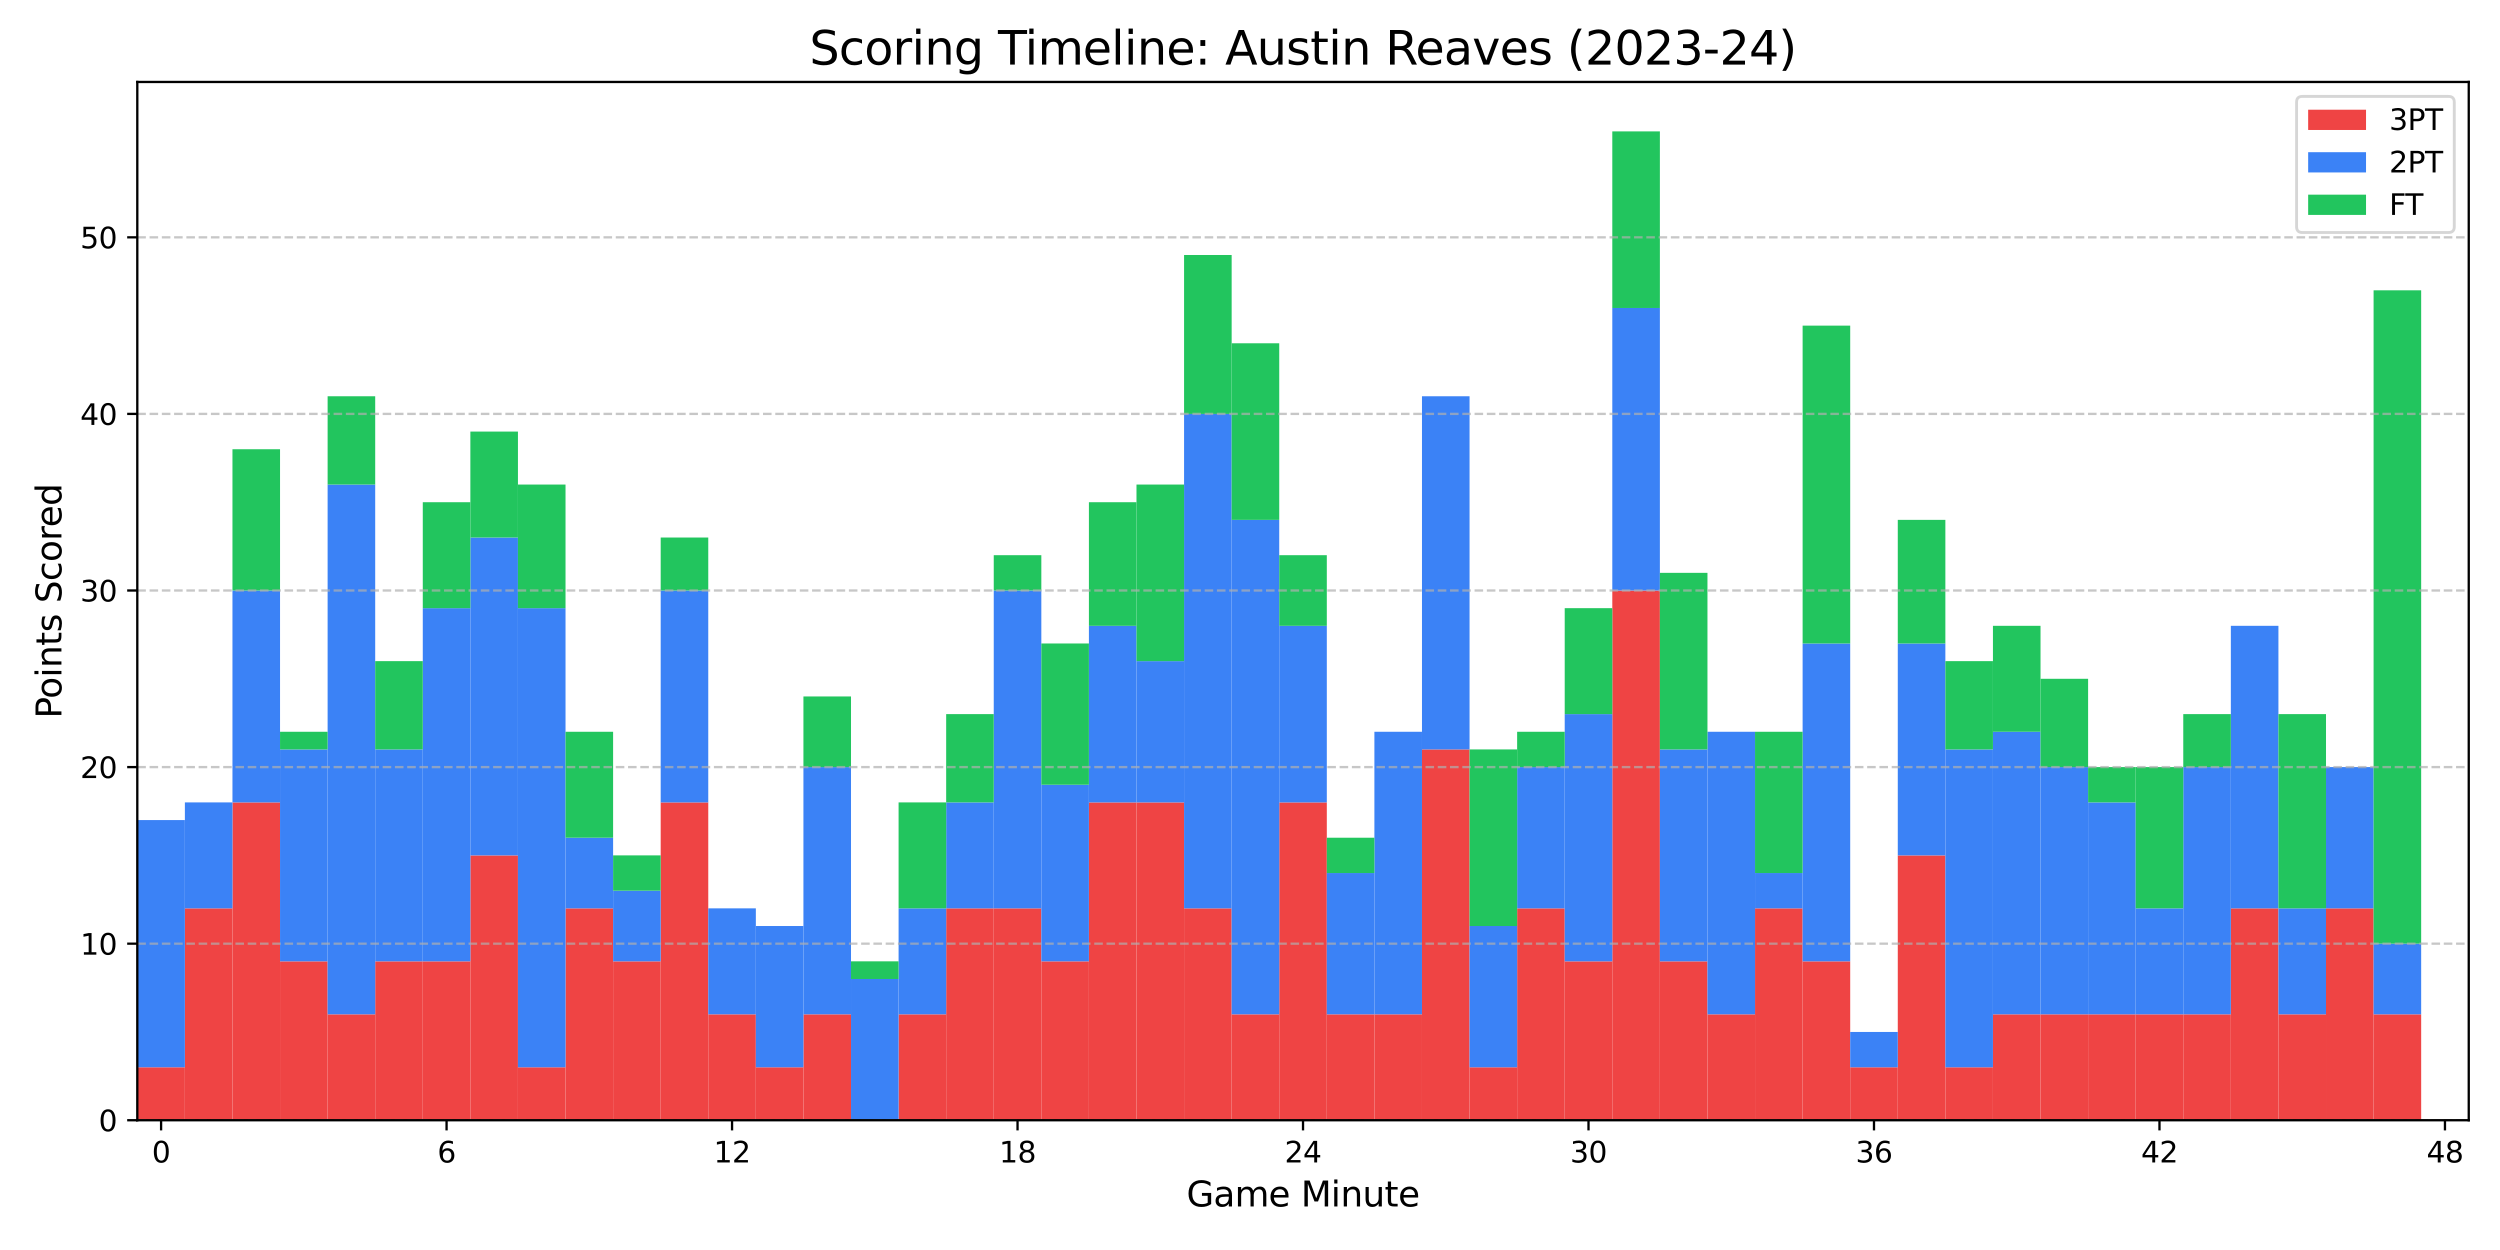 <?xml version="1.0" encoding="utf-8" standalone="no"?>
<!DOCTYPE svg PUBLIC "-//W3C//DTD SVG 1.1//EN"
  "http://www.w3.org/Graphics/SVG/1.1/DTD/svg11.dtd">
<svg xmlns:xlink="http://www.w3.org/1999/xlink" width="864pt" height="432pt" viewBox="0 0 864 432" xmlns="http://www.w3.org/2000/svg" version="1.1">
 <defs>
  <style type="text/css">*{stroke-linejoin: round; stroke-linecap: butt}</style>
 </defs>
 <g id="figure_1">
  <g id="patch_1">
   <path d="M 0 432 
L 864 432 
L 864 0 
L 0 0 
z
" style="fill: #ffffff"/>
  </g>
  <g id="axes_1">
   <g id="patch_2">
    <path d="M 47.45 387.16 
L 853.2 387.16 
L 853.2 28.32 
L 47.45 28.32 
z
" style="fill: #ffffff"/>
   </g>
   <g id="patch_3">
    <path d="M 47.45 387.16 
L 63.894 387.16 
L 63.894 368.852 
L 47.45 368.852 
z
" clip-path="url(#p773e9f0b07)" style="fill: #ef4444"/>
   </g>
   <g id="patch_4">
    <path d="M 63.894 387.16 
L 80.338 387.16 
L 80.338 313.927 
L 63.894 313.927 
z
" clip-path="url(#p773e9f0b07)" style="fill: #ef4444"/>
   </g>
   <g id="patch_5">
    <path d="M 80.338 387.16 
L 96.782 387.16 
L 96.782 277.311 
L 80.338 277.311 
z
" clip-path="url(#p773e9f0b07)" style="fill: #ef4444"/>
   </g>
   <g id="patch_6">
    <path d="M 96.782 387.16 
L 113.226 387.16 
L 113.226 332.236 
L 96.782 332.236 
z
" clip-path="url(#p773e9f0b07)" style="fill: #ef4444"/>
   </g>
   <g id="patch_7">
    <path d="M 113.226 387.16 
L 129.669 387.16 
L 129.669 350.544 
L 113.226 350.544 
z
" clip-path="url(#p773e9f0b07)" style="fill: #ef4444"/>
   </g>
   <g id="patch_8">
    <path d="M 129.669 387.16 
L 146.113 387.16 
L 146.113 332.236 
L 129.669 332.236 
z
" clip-path="url(#p773e9f0b07)" style="fill: #ef4444"/>
   </g>
   <g id="patch_9">
    <path d="M 146.113 387.16 
L 162.557 387.16 
L 162.557 332.236 
L 146.113 332.236 
z
" clip-path="url(#p773e9f0b07)" style="fill: #ef4444"/>
   </g>
   <g id="patch_10">
    <path d="M 162.557 387.16 
L 179.001 387.16 
L 179.001 295.619 
L 162.557 295.619 
z
" clip-path="url(#p773e9f0b07)" style="fill: #ef4444"/>
   </g>
   <g id="patch_11">
    <path d="M 179.001 387.16 
L 195.445 387.16 
L 195.445 368.852 
L 179.001 368.852 
z
" clip-path="url(#p773e9f0b07)" style="fill: #ef4444"/>
   </g>
   <g id="patch_12">
    <path d="M 195.445 387.16 
L 211.889 387.16 
L 211.889 313.927 
L 195.445 313.927 
z
" clip-path="url(#p773e9f0b07)" style="fill: #ef4444"/>
   </g>
   <g id="patch_13">
    <path d="M 211.889 387.16 
L 228.333 387.16 
L 228.333 332.236 
L 211.889 332.236 
z
" clip-path="url(#p773e9f0b07)" style="fill: #ef4444"/>
   </g>
   <g id="patch_14">
    <path d="M 228.333 387.16 
L 244.777 387.16 
L 244.777 277.311 
L 228.333 277.311 
z
" clip-path="url(#p773e9f0b07)" style="fill: #ef4444"/>
   </g>
   <g id="patch_15">
    <path d="M 244.777 387.16 
L 261.22 387.16 
L 261.22 350.544 
L 244.777 350.544 
z
" clip-path="url(#p773e9f0b07)" style="fill: #ef4444"/>
   </g>
   <g id="patch_16">
    <path d="M 261.22 387.16 
L 277.664 387.16 
L 277.664 368.852 
L 261.22 368.852 
z
" clip-path="url(#p773e9f0b07)" style="fill: #ef4444"/>
   </g>
   <g id="patch_17">
    <path d="M 277.664 387.16 
L 294.108 387.16 
L 294.108 350.544 
L 277.664 350.544 
z
" clip-path="url(#p773e9f0b07)" style="fill: #ef4444"/>
   </g>
   <g id="patch_18">
    <path d="M 294.108 387.16 
L 310.552 387.16 
L 310.552 387.16 
L 294.108 387.16 
z
" clip-path="url(#p773e9f0b07)" style="fill: #ef4444"/>
   </g>
   <g id="patch_19">
    <path d="M 310.552 387.16 
L 326.996 387.16 
L 326.996 350.544 
L 310.552 350.544 
z
" clip-path="url(#p773e9f0b07)" style="fill: #ef4444"/>
   </g>
   <g id="patch_20">
    <path d="M 326.996 387.16 
L 343.44 387.16 
L 343.44 313.927 
L 326.996 313.927 
z
" clip-path="url(#p773e9f0b07)" style="fill: #ef4444"/>
   </g>
   <g id="patch_21">
    <path d="M 343.44 387.16 
L 359.884 387.16 
L 359.884 313.927 
L 343.44 313.927 
z
" clip-path="url(#p773e9f0b07)" style="fill: #ef4444"/>
   </g>
   <g id="patch_22">
    <path d="M 359.884 387.16 
L 376.328 387.16 
L 376.328 332.236 
L 359.884 332.236 
z
" clip-path="url(#p773e9f0b07)" style="fill: #ef4444"/>
   </g>
   <g id="patch_23">
    <path d="M 376.328 387.16 
L 392.771 387.16 
L 392.771 277.311 
L 376.328 277.311 
z
" clip-path="url(#p773e9f0b07)" style="fill: #ef4444"/>
   </g>
   <g id="patch_24">
    <path d="M 392.771 387.16 
L 409.215 387.16 
L 409.215 277.311 
L 392.771 277.311 
z
" clip-path="url(#p773e9f0b07)" style="fill: #ef4444"/>
   </g>
   <g id="patch_25">
    <path d="M 409.215 387.16 
L 425.659 387.16 
L 425.659 313.927 
L 409.215 313.927 
z
" clip-path="url(#p773e9f0b07)" style="fill: #ef4444"/>
   </g>
   <g id="patch_26">
    <path d="M 425.659 387.16 
L 442.103 387.16 
L 442.103 350.544 
L 425.659 350.544 
z
" clip-path="url(#p773e9f0b07)" style="fill: #ef4444"/>
   </g>
   <g id="patch_27">
    <path d="M 442.103 387.16 
L 458.547 387.16 
L 458.547 277.311 
L 442.103 277.311 
z
" clip-path="url(#p773e9f0b07)" style="fill: #ef4444"/>
   </g>
   <g id="patch_28">
    <path d="M 458.547 387.16 
L 474.991 387.16 
L 474.991 350.544 
L 458.547 350.544 
z
" clip-path="url(#p773e9f0b07)" style="fill: #ef4444"/>
   </g>
   <g id="patch_29">
    <path d="M 474.991 387.16 
L 491.435 387.16 
L 491.435 350.544 
L 474.991 350.544 
z
" clip-path="url(#p773e9f0b07)" style="fill: #ef4444"/>
   </g>
   <g id="patch_30">
    <path d="M 491.435 387.16 
L 507.879 387.16 
L 507.879 259.003 
L 491.435 259.003 
z
" clip-path="url(#p773e9f0b07)" style="fill: #ef4444"/>
   </g>
   <g id="patch_31">
    <path d="M 507.879 387.16 
L 524.322 387.16 
L 524.322 368.852 
L 507.879 368.852 
z
" clip-path="url(#p773e9f0b07)" style="fill: #ef4444"/>
   </g>
   <g id="patch_32">
    <path d="M 524.322 387.16 
L 540.766 387.16 
L 540.766 313.927 
L 524.322 313.927 
z
" clip-path="url(#p773e9f0b07)" style="fill: #ef4444"/>
   </g>
   <g id="patch_33">
    <path d="M 540.766 387.16 
L 557.21 387.16 
L 557.21 332.236 
L 540.766 332.236 
z
" clip-path="url(#p773e9f0b07)" style="fill: #ef4444"/>
   </g>
   <g id="patch_34">
    <path d="M 557.21 387.16 
L 573.654 387.16 
L 573.654 204.078 
L 557.21 204.078 
z
" clip-path="url(#p773e9f0b07)" style="fill: #ef4444"/>
   </g>
   <g id="patch_35">
    <path d="M 573.654 387.16 
L 590.098 387.16 
L 590.098 332.236 
L 573.654 332.236 
z
" clip-path="url(#p773e9f0b07)" style="fill: #ef4444"/>
   </g>
   <g id="patch_36">
    <path d="M 590.098 387.16 
L 606.542 387.16 
L 606.542 350.544 
L 590.098 350.544 
z
" clip-path="url(#p773e9f0b07)" style="fill: #ef4444"/>
   </g>
   <g id="patch_37">
    <path d="M 606.542 387.16 
L 622.986 387.16 
L 622.986 313.927 
L 606.542 313.927 
z
" clip-path="url(#p773e9f0b07)" style="fill: #ef4444"/>
   </g>
   <g id="patch_38">
    <path d="M 622.986 387.16 
L 639.43 387.16 
L 639.43 332.236 
L 622.986 332.236 
z
" clip-path="url(#p773e9f0b07)" style="fill: #ef4444"/>
   </g>
   <g id="patch_39">
    <path d="M 639.43 387.16 
L 655.873 387.16 
L 655.873 368.852 
L 639.43 368.852 
z
" clip-path="url(#p773e9f0b07)" style="fill: #ef4444"/>
   </g>
   <g id="patch_40">
    <path d="M 655.873 387.16 
L 672.317 387.16 
L 672.317 295.619 
L 655.873 295.619 
z
" clip-path="url(#p773e9f0b07)" style="fill: #ef4444"/>
   </g>
   <g id="patch_41">
    <path d="M 672.317 387.16 
L 688.761 387.16 
L 688.761 368.852 
L 672.317 368.852 
z
" clip-path="url(#p773e9f0b07)" style="fill: #ef4444"/>
   </g>
   <g id="patch_42">
    <path d="M 688.761 387.16 
L 705.205 387.16 
L 705.205 350.544 
L 688.761 350.544 
z
" clip-path="url(#p773e9f0b07)" style="fill: #ef4444"/>
   </g>
   <g id="patch_43">
    <path d="M 705.205 387.16 
L 721.649 387.16 
L 721.649 350.544 
L 705.205 350.544 
z
" clip-path="url(#p773e9f0b07)" style="fill: #ef4444"/>
   </g>
   <g id="patch_44">
    <path d="M 721.649 387.16 
L 738.093 387.16 
L 738.093 350.544 
L 721.649 350.544 
z
" clip-path="url(#p773e9f0b07)" style="fill: #ef4444"/>
   </g>
   <g id="patch_45">
    <path d="M 738.093 387.16 
L 754.537 387.16 
L 754.537 350.544 
L 738.093 350.544 
z
" clip-path="url(#p773e9f0b07)" style="fill: #ef4444"/>
   </g>
   <g id="patch_46">
    <path d="M 754.537 387.16 
L 770.981 387.16 
L 770.981 350.544 
L 754.537 350.544 
z
" clip-path="url(#p773e9f0b07)" style="fill: #ef4444"/>
   </g>
   <g id="patch_47">
    <path d="M 770.981 387.16 
L 787.424 387.16 
L 787.424 313.927 
L 770.981 313.927 
z
" clip-path="url(#p773e9f0b07)" style="fill: #ef4444"/>
   </g>
   <g id="patch_48">
    <path d="M 787.424 387.16 
L 803.868 387.16 
L 803.868 350.544 
L 787.424 350.544 
z
" clip-path="url(#p773e9f0b07)" style="fill: #ef4444"/>
   </g>
   <g id="patch_49">
    <path d="M 803.868 387.16 
L 820.312 387.16 
L 820.312 313.927 
L 803.868 313.927 
z
" clip-path="url(#p773e9f0b07)" style="fill: #ef4444"/>
   </g>
   <g id="patch_50">
    <path d="M 820.312 387.16 
L 836.756 387.16 
L 836.756 350.544 
L 820.312 350.544 
z
" clip-path="url(#p773e9f0b07)" style="fill: #ef4444"/>
   </g>
   <g id="patch_51">
    <path d="M 47.45 368.852 
L 63.894 368.852 
L 63.894 283.414 
L 47.45 283.414 
z
" clip-path="url(#p773e9f0b07)" style="fill: #3b82f6"/>
   </g>
   <g id="patch_52">
    <path d="M 63.894 313.927 
L 80.338 313.927 
L 80.338 277.311 
L 63.894 277.311 
z
" clip-path="url(#p773e9f0b07)" style="fill: #3b82f6"/>
   </g>
   <g id="patch_53">
    <path d="M 80.338 277.311 
L 96.782 277.311 
L 96.782 204.078 
L 80.338 204.078 
z
" clip-path="url(#p773e9f0b07)" style="fill: #3b82f6"/>
   </g>
   <g id="patch_54">
    <path d="M 96.782 332.236 
L 113.226 332.236 
L 113.226 259.003 
L 96.782 259.003 
z
" clip-path="url(#p773e9f0b07)" style="fill: #3b82f6"/>
   </g>
   <g id="patch_55">
    <path d="M 113.226 350.544 
L 129.669 350.544 
L 129.669 167.462 
L 113.226 167.462 
z
" clip-path="url(#p773e9f0b07)" style="fill: #3b82f6"/>
   </g>
   <g id="patch_56">
    <path d="M 129.669 332.236 
L 146.113 332.236 
L 146.113 259.003 
L 129.669 259.003 
z
" clip-path="url(#p773e9f0b07)" style="fill: #3b82f6"/>
   </g>
   <g id="patch_57">
    <path d="M 146.113 332.236 
L 162.557 332.236 
L 162.557 210.181 
L 146.113 210.181 
z
" clip-path="url(#p773e9f0b07)" style="fill: #3b82f6"/>
   </g>
   <g id="patch_58">
    <path d="M 162.557 295.619 
L 179.001 295.619 
L 179.001 185.77 
L 162.557 185.77 
z
" clip-path="url(#p773e9f0b07)" style="fill: #3b82f6"/>
   </g>
   <g id="patch_59">
    <path d="M 179.001 368.852 
L 195.445 368.852 
L 195.445 210.181 
L 179.001 210.181 
z
" clip-path="url(#p773e9f0b07)" style="fill: #3b82f6"/>
   </g>
   <g id="patch_60">
    <path d="M 195.445 313.927 
L 211.889 313.927 
L 211.889 289.516 
L 195.445 289.516 
z
" clip-path="url(#p773e9f0b07)" style="fill: #3b82f6"/>
   </g>
   <g id="patch_61">
    <path d="M 211.889 332.236 
L 228.333 332.236 
L 228.333 307.825 
L 211.889 307.825 
z
" clip-path="url(#p773e9f0b07)" style="fill: #3b82f6"/>
   </g>
   <g id="patch_62">
    <path d="M 228.333 277.311 
L 244.777 277.311 
L 244.777 204.078 
L 228.333 204.078 
z
" clip-path="url(#p773e9f0b07)" style="fill: #3b82f6"/>
   </g>
   <g id="patch_63">
    <path d="M 244.777 350.544 
L 261.22 350.544 
L 261.22 313.927 
L 244.777 313.927 
z
" clip-path="url(#p773e9f0b07)" style="fill: #3b82f6"/>
   </g>
   <g id="patch_64">
    <path d="M 261.22 368.852 
L 277.664 368.852 
L 277.664 320.03 
L 261.22 320.03 
z
" clip-path="url(#p773e9f0b07)" style="fill: #3b82f6"/>
   </g>
   <g id="patch_65">
    <path d="M 277.664 350.544 
L 294.108 350.544 
L 294.108 265.106 
L 277.664 265.106 
z
" clip-path="url(#p773e9f0b07)" style="fill: #3b82f6"/>
   </g>
   <g id="patch_66">
    <path d="M 294.108 387.16 
L 310.552 387.16 
L 310.552 338.338 
L 294.108 338.338 
z
" clip-path="url(#p773e9f0b07)" style="fill: #3b82f6"/>
   </g>
   <g id="patch_67">
    <path d="M 310.552 350.544 
L 326.996 350.544 
L 326.996 313.927 
L 310.552 313.927 
z
" clip-path="url(#p773e9f0b07)" style="fill: #3b82f6"/>
   </g>
   <g id="patch_68">
    <path d="M 326.996 313.927 
L 343.44 313.927 
L 343.44 277.311 
L 326.996 277.311 
z
" clip-path="url(#p773e9f0b07)" style="fill: #3b82f6"/>
   </g>
   <g id="patch_69">
    <path d="M 343.44 313.927 
L 359.884 313.927 
L 359.884 204.078 
L 343.44 204.078 
z
" clip-path="url(#p773e9f0b07)" style="fill: #3b82f6"/>
   </g>
   <g id="patch_70">
    <path d="M 359.884 332.236 
L 376.328 332.236 
L 376.328 271.208 
L 359.884 271.208 
z
" clip-path="url(#p773e9f0b07)" style="fill: #3b82f6"/>
   </g>
   <g id="patch_71">
    <path d="M 376.328 277.311 
L 392.771 277.311 
L 392.771 216.284 
L 376.328 216.284 
z
" clip-path="url(#p773e9f0b07)" style="fill: #3b82f6"/>
   </g>
   <g id="patch_72">
    <path d="M 392.771 277.311 
L 409.215 277.311 
L 409.215 228.489 
L 392.771 228.489 
z
" clip-path="url(#p773e9f0b07)" style="fill: #3b82f6"/>
   </g>
   <g id="patch_73">
    <path d="M 409.215 313.927 
L 425.659 313.927 
L 425.659 143.051 
L 409.215 143.051 
z
" clip-path="url(#p773e9f0b07)" style="fill: #3b82f6"/>
   </g>
   <g id="patch_74">
    <path d="M 425.659 350.544 
L 442.103 350.544 
L 442.103 179.667 
L 425.659 179.667 
z
" clip-path="url(#p773e9f0b07)" style="fill: #3b82f6"/>
   </g>
   <g id="patch_75">
    <path d="M 442.103 277.311 
L 458.547 277.311 
L 458.547 216.284 
L 442.103 216.284 
z
" clip-path="url(#p773e9f0b07)" style="fill: #3b82f6"/>
   </g>
   <g id="patch_76">
    <path d="M 458.547 350.544 
L 474.991 350.544 
L 474.991 301.722 
L 458.547 301.722 
z
" clip-path="url(#p773e9f0b07)" style="fill: #3b82f6"/>
   </g>
   <g id="patch_77">
    <path d="M 474.991 350.544 
L 491.435 350.544 
L 491.435 252.9 
L 474.991 252.9 
z
" clip-path="url(#p773e9f0b07)" style="fill: #3b82f6"/>
   </g>
   <g id="patch_78">
    <path d="M 491.435 259.003 
L 507.879 259.003 
L 507.879 136.948 
L 491.435 136.948 
z
" clip-path="url(#p773e9f0b07)" style="fill: #3b82f6"/>
   </g>
   <g id="patch_79">
    <path d="M 507.879 368.852 
L 524.322 368.852 
L 524.322 320.03 
L 507.879 320.03 
z
" clip-path="url(#p773e9f0b07)" style="fill: #3b82f6"/>
   </g>
   <g id="patch_80">
    <path d="M 524.322 313.927 
L 540.766 313.927 
L 540.766 265.106 
L 524.322 265.106 
z
" clip-path="url(#p773e9f0b07)" style="fill: #3b82f6"/>
   </g>
   <g id="patch_81">
    <path d="M 540.766 332.236 
L 557.21 332.236 
L 557.21 246.797 
L 540.766 246.797 
z
" clip-path="url(#p773e9f0b07)" style="fill: #3b82f6"/>
   </g>
   <g id="patch_82">
    <path d="M 557.21 204.078 
L 573.654 204.078 
L 573.654 106.435 
L 557.21 106.435 
z
" clip-path="url(#p773e9f0b07)" style="fill: #3b82f6"/>
   </g>
   <g id="patch_83">
    <path d="M 573.654 332.236 
L 590.098 332.236 
L 590.098 259.003 
L 573.654 259.003 
z
" clip-path="url(#p773e9f0b07)" style="fill: #3b82f6"/>
   </g>
   <g id="patch_84">
    <path d="M 590.098 350.544 
L 606.542 350.544 
L 606.542 252.9 
L 590.098 252.9 
z
" clip-path="url(#p773e9f0b07)" style="fill: #3b82f6"/>
   </g>
   <g id="patch_85">
    <path d="M 606.542 313.927 
L 622.986 313.927 
L 622.986 301.722 
L 606.542 301.722 
z
" clip-path="url(#p773e9f0b07)" style="fill: #3b82f6"/>
   </g>
   <g id="patch_86">
    <path d="M 622.986 332.236 
L 639.43 332.236 
L 639.43 222.387 
L 622.986 222.387 
z
" clip-path="url(#p773e9f0b07)" style="fill: #3b82f6"/>
   </g>
   <g id="patch_87">
    <path d="M 639.43 368.852 
L 655.873 368.852 
L 655.873 356.646 
L 639.43 356.646 
z
" clip-path="url(#p773e9f0b07)" style="fill: #3b82f6"/>
   </g>
   <g id="patch_88">
    <path d="M 655.873 295.619 
L 672.317 295.619 
L 672.317 222.387 
L 655.873 222.387 
z
" clip-path="url(#p773e9f0b07)" style="fill: #3b82f6"/>
   </g>
   <g id="patch_89">
    <path d="M 672.317 368.852 
L 688.761 368.852 
L 688.761 259.003 
L 672.317 259.003 
z
" clip-path="url(#p773e9f0b07)" style="fill: #3b82f6"/>
   </g>
   <g id="patch_90">
    <path d="M 688.761 350.544 
L 705.205 350.544 
L 705.205 252.9 
L 688.761 252.9 
z
" clip-path="url(#p773e9f0b07)" style="fill: #3b82f6"/>
   </g>
   <g id="patch_91">
    <path d="M 705.205 350.544 
L 721.649 350.544 
L 721.649 265.106 
L 705.205 265.106 
z
" clip-path="url(#p773e9f0b07)" style="fill: #3b82f6"/>
   </g>
   <g id="patch_92">
    <path d="M 721.649 350.544 
L 738.093 350.544 
L 738.093 277.311 
L 721.649 277.311 
z
" clip-path="url(#p773e9f0b07)" style="fill: #3b82f6"/>
   </g>
   <g id="patch_93">
    <path d="M 738.093 350.544 
L 754.537 350.544 
L 754.537 313.927 
L 738.093 313.927 
z
" clip-path="url(#p773e9f0b07)" style="fill: #3b82f6"/>
   </g>
   <g id="patch_94">
    <path d="M 754.537 350.544 
L 770.981 350.544 
L 770.981 265.106 
L 754.537 265.106 
z
" clip-path="url(#p773e9f0b07)" style="fill: #3b82f6"/>
   </g>
   <g id="patch_95">
    <path d="M 770.981 313.927 
L 787.424 313.927 
L 787.424 216.284 
L 770.981 216.284 
z
" clip-path="url(#p773e9f0b07)" style="fill: #3b82f6"/>
   </g>
   <g id="patch_96">
    <path d="M 787.424 350.544 
L 803.868 350.544 
L 803.868 313.927 
L 787.424 313.927 
z
" clip-path="url(#p773e9f0b07)" style="fill: #3b82f6"/>
   </g>
   <g id="patch_97">
    <path d="M 803.868 313.927 
L 820.312 313.927 
L 820.312 265.106 
L 803.868 265.106 
z
" clip-path="url(#p773e9f0b07)" style="fill: #3b82f6"/>
   </g>
   <g id="patch_98">
    <path d="M 820.312 350.544 
L 836.756 350.544 
L 836.756 326.133 
L 820.312 326.133 
z
" clip-path="url(#p773e9f0b07)" style="fill: #3b82f6"/>
   </g>
   <g id="patch_99">
    <path d="M 47.45 283.414 
L 63.894 283.414 
L 63.894 283.414 
L 47.45 283.414 
z
" clip-path="url(#p773e9f0b07)" style="fill: #22c55e"/>
   </g>
   <g id="patch_100">
    <path d="M 63.894 277.311 
L 80.338 277.311 
L 80.338 277.311 
L 63.894 277.311 
z
" clip-path="url(#p773e9f0b07)" style="fill: #22c55e"/>
   </g>
   <g id="patch_101">
    <path d="M 80.338 204.078 
L 96.782 204.078 
L 96.782 155.257 
L 80.338 155.257 
z
" clip-path="url(#p773e9f0b07)" style="fill: #22c55e"/>
   </g>
   <g id="patch_102">
    <path d="M 96.782 259.003 
L 113.226 259.003 
L 113.226 252.9 
L 96.782 252.9 
z
" clip-path="url(#p773e9f0b07)" style="fill: #22c55e"/>
   </g>
   <g id="patch_103">
    <path d="M 113.226 167.462 
L 129.669 167.462 
L 129.669 136.948 
L 113.226 136.948 
z
" clip-path="url(#p773e9f0b07)" style="fill: #22c55e"/>
   </g>
   <g id="patch_104">
    <path d="M 129.669 259.003 
L 146.113 259.003 
L 146.113 228.489 
L 129.669 228.489 
z
" clip-path="url(#p773e9f0b07)" style="fill: #22c55e"/>
   </g>
   <g id="patch_105">
    <path d="M 146.113 210.181 
L 162.557 210.181 
L 162.557 173.565 
L 146.113 173.565 
z
" clip-path="url(#p773e9f0b07)" style="fill: #22c55e"/>
   </g>
   <g id="patch_106">
    <path d="M 162.557 185.77 
L 179.001 185.77 
L 179.001 149.154 
L 162.557 149.154 
z
" clip-path="url(#p773e9f0b07)" style="fill: #22c55e"/>
   </g>
   <g id="patch_107">
    <path d="M 179.001 210.181 
L 195.445 210.181 
L 195.445 167.462 
L 179.001 167.462 
z
" clip-path="url(#p773e9f0b07)" style="fill: #22c55e"/>
   </g>
   <g id="patch_108">
    <path d="M 195.445 289.516 
L 211.889 289.516 
L 211.889 252.9 
L 195.445 252.9 
z
" clip-path="url(#p773e9f0b07)" style="fill: #22c55e"/>
   </g>
   <g id="patch_109">
    <path d="M 211.889 307.825 
L 228.333 307.825 
L 228.333 295.619 
L 211.889 295.619 
z
" clip-path="url(#p773e9f0b07)" style="fill: #22c55e"/>
   </g>
   <g id="patch_110">
    <path d="M 228.333 204.078 
L 244.777 204.078 
L 244.777 185.77 
L 228.333 185.77 
z
" clip-path="url(#p773e9f0b07)" style="fill: #22c55e"/>
   </g>
   <g id="patch_111">
    <path d="M 244.777 313.927 
L 261.22 313.927 
L 261.22 313.927 
L 244.777 313.927 
z
" clip-path="url(#p773e9f0b07)" style="fill: #22c55e"/>
   </g>
   <g id="patch_112">
    <path d="M 261.22 320.03 
L 277.664 320.03 
L 277.664 320.03 
L 261.22 320.03 
z
" clip-path="url(#p773e9f0b07)" style="fill: #22c55e"/>
   </g>
   <g id="patch_113">
    <path d="M 277.664 265.106 
L 294.108 265.106 
L 294.108 240.695 
L 277.664 240.695 
z
" clip-path="url(#p773e9f0b07)" style="fill: #22c55e"/>
   </g>
   <g id="patch_114">
    <path d="M 294.108 338.338 
L 310.552 338.338 
L 310.552 332.236 
L 294.108 332.236 
z
" clip-path="url(#p773e9f0b07)" style="fill: #22c55e"/>
   </g>
   <g id="patch_115">
    <path d="M 310.552 313.927 
L 326.996 313.927 
L 326.996 277.311 
L 310.552 277.311 
z
" clip-path="url(#p773e9f0b07)" style="fill: #22c55e"/>
   </g>
   <g id="patch_116">
    <path d="M 326.996 277.311 
L 343.44 277.311 
L 343.44 246.797 
L 326.996 246.797 
z
" clip-path="url(#p773e9f0b07)" style="fill: #22c55e"/>
   </g>
   <g id="patch_117">
    <path d="M 343.44 204.078 
L 359.884 204.078 
L 359.884 191.873 
L 343.44 191.873 
z
" clip-path="url(#p773e9f0b07)" style="fill: #22c55e"/>
   </g>
   <g id="patch_118">
    <path d="M 359.884 271.208 
L 376.328 271.208 
L 376.328 222.387 
L 359.884 222.387 
z
" clip-path="url(#p773e9f0b07)" style="fill: #22c55e"/>
   </g>
   <g id="patch_119">
    <path d="M 376.328 216.284 
L 392.771 216.284 
L 392.771 173.565 
L 376.328 173.565 
z
" clip-path="url(#p773e9f0b07)" style="fill: #22c55e"/>
   </g>
   <g id="patch_120">
    <path d="M 392.771 228.489 
L 409.215 228.489 
L 409.215 167.462 
L 392.771 167.462 
z
" clip-path="url(#p773e9f0b07)" style="fill: #22c55e"/>
   </g>
   <g id="patch_121">
    <path d="M 409.215 143.051 
L 425.659 143.051 
L 425.659 88.127 
L 409.215 88.127 
z
" clip-path="url(#p773e9f0b07)" style="fill: #22c55e"/>
   </g>
   <g id="patch_122">
    <path d="M 425.659 179.667 
L 442.103 179.667 
L 442.103 118.64 
L 425.659 118.64 
z
" clip-path="url(#p773e9f0b07)" style="fill: #22c55e"/>
   </g>
   <g id="patch_123">
    <path d="M 442.103 216.284 
L 458.547 216.284 
L 458.547 191.873 
L 442.103 191.873 
z
" clip-path="url(#p773e9f0b07)" style="fill: #22c55e"/>
   </g>
   <g id="patch_124">
    <path d="M 458.547 301.722 
L 474.991 301.722 
L 474.991 289.516 
L 458.547 289.516 
z
" clip-path="url(#p773e9f0b07)" style="fill: #22c55e"/>
   </g>
   <g id="patch_125">
    <path d="M 474.991 252.9 
L 491.435 252.9 
L 491.435 252.9 
L 474.991 252.9 
z
" clip-path="url(#p773e9f0b07)" style="fill: #22c55e"/>
   </g>
   <g id="patch_126">
    <path d="M 491.435 136.948 
L 507.879 136.948 
L 507.879 136.948 
L 491.435 136.948 
z
" clip-path="url(#p773e9f0b07)" style="fill: #22c55e"/>
   </g>
   <g id="patch_127">
    <path d="M 507.879 320.03 
L 524.322 320.03 
L 524.322 259.003 
L 507.879 259.003 
z
" clip-path="url(#p773e9f0b07)" style="fill: #22c55e"/>
   </g>
   <g id="patch_128">
    <path d="M 524.322 265.106 
L 540.766 265.106 
L 540.766 252.9 
L 524.322 252.9 
z
" clip-path="url(#p773e9f0b07)" style="fill: #22c55e"/>
   </g>
   <g id="patch_129">
    <path d="M 540.766 246.797 
L 557.21 246.797 
L 557.21 210.181 
L 540.766 210.181 
z
" clip-path="url(#p773e9f0b07)" style="fill: #22c55e"/>
   </g>
   <g id="patch_130">
    <path d="M 557.21 106.435 
L 573.654 106.435 
L 573.654 45.408 
L 557.21 45.408 
z
" clip-path="url(#p773e9f0b07)" style="fill: #22c55e"/>
   </g>
   <g id="patch_131">
    <path d="M 573.654 259.003 
L 590.098 259.003 
L 590.098 197.976 
L 573.654 197.976 
z
" clip-path="url(#p773e9f0b07)" style="fill: #22c55e"/>
   </g>
   <g id="patch_132">
    <path d="M 590.098 252.9 
L 606.542 252.9 
L 606.542 252.9 
L 590.098 252.9 
z
" clip-path="url(#p773e9f0b07)" style="fill: #22c55e"/>
   </g>
   <g id="patch_133">
    <path d="M 606.542 301.722 
L 622.986 301.722 
L 622.986 252.9 
L 606.542 252.9 
z
" clip-path="url(#p773e9f0b07)" style="fill: #22c55e"/>
   </g>
   <g id="patch_134">
    <path d="M 622.986 222.387 
L 639.43 222.387 
L 639.43 112.538 
L 622.986 112.538 
z
" clip-path="url(#p773e9f0b07)" style="fill: #22c55e"/>
   </g>
   <g id="patch_135">
    <path d="M 639.43 356.646 
L 655.873 356.646 
L 655.873 356.646 
L 639.43 356.646 
z
" clip-path="url(#p773e9f0b07)" style="fill: #22c55e"/>
   </g>
   <g id="patch_136">
    <path d="M 655.873 222.387 
L 672.317 222.387 
L 672.317 179.667 
L 655.873 179.667 
z
" clip-path="url(#p773e9f0b07)" style="fill: #22c55e"/>
   </g>
   <g id="patch_137">
    <path d="M 672.317 259.003 
L 688.761 259.003 
L 688.761 228.489 
L 672.317 228.489 
z
" clip-path="url(#p773e9f0b07)" style="fill: #22c55e"/>
   </g>
   <g id="patch_138">
    <path d="M 688.761 252.9 
L 705.205 252.9 
L 705.205 216.284 
L 688.761 216.284 
z
" clip-path="url(#p773e9f0b07)" style="fill: #22c55e"/>
   </g>
   <g id="patch_139">
    <path d="M 705.205 265.106 
L 721.649 265.106 
L 721.649 234.592 
L 705.205 234.592 
z
" clip-path="url(#p773e9f0b07)" style="fill: #22c55e"/>
   </g>
   <g id="patch_140">
    <path d="M 721.649 277.311 
L 738.093 277.311 
L 738.093 265.106 
L 721.649 265.106 
z
" clip-path="url(#p773e9f0b07)" style="fill: #22c55e"/>
   </g>
   <g id="patch_141">
    <path d="M 738.093 313.927 
L 754.537 313.927 
L 754.537 265.106 
L 738.093 265.106 
z
" clip-path="url(#p773e9f0b07)" style="fill: #22c55e"/>
   </g>
   <g id="patch_142">
    <path d="M 754.537 265.106 
L 770.981 265.106 
L 770.981 246.797 
L 754.537 246.797 
z
" clip-path="url(#p773e9f0b07)" style="fill: #22c55e"/>
   </g>
   <g id="patch_143">
    <path d="M 770.981 216.284 
L 787.424 216.284 
L 787.424 216.284 
L 770.981 216.284 
z
" clip-path="url(#p773e9f0b07)" style="fill: #22c55e"/>
   </g>
   <g id="patch_144">
    <path d="M 787.424 313.927 
L 803.868 313.927 
L 803.868 246.797 
L 787.424 246.797 
z
" clip-path="url(#p773e9f0b07)" style="fill: #22c55e"/>
   </g>
   <g id="patch_145">
    <path d="M 803.868 265.106 
L 820.312 265.106 
L 820.312 265.106 
L 803.868 265.106 
z
" clip-path="url(#p773e9f0b07)" style="fill: #22c55e"/>
   </g>
   <g id="patch_146">
    <path d="M 820.312 326.133 
L 836.756 326.133 
L 836.756 100.332 
L 820.312 100.332 
z
" clip-path="url(#p773e9f0b07)" style="fill: #22c55e"/>
   </g>
   <g id="matplotlib.axis_1">
    <g id="xtick_1">
     <g id="line2d_1">
      <defs>
       <path id="m1c43038dd0" d="M 0 0 
L 0 3.5 
" style="stroke: #000000; stroke-width: 0.8"/>
      </defs>
      <g>
       <use xlink:href="#m1c43038dd0" x="55.672" y="387.16" style="stroke: #000000; stroke-width: 0.8"/>
      </g>
     </g>
     <g id="text_1">
      <!-- 0 -->
      <g transform="translate(52.491 401.758) scale(0.1 -0.1)">
       <defs>
        <path id="DejaVuSans-30" d="M 2034 4250 
Q 1547 4250 1301 3770 
Q 1056 3291 1056 2328 
Q 1056 1369 1301 889 
Q 1547 409 2034 409 
Q 2525 409 2770 889 
Q 3016 1369 3016 2328 
Q 3016 3291 2770 3770 
Q 2525 4250 2034 4250 
z
M 2034 4750 
Q 2819 4750 3233 4129 
Q 3647 3509 3647 2328 
Q 3647 1150 3233 529 
Q 2819 -91 2034 -91 
Q 1250 -91 836 529 
Q 422 1150 422 2328 
Q 422 3509 836 4129 
Q 1250 4750 2034 4750 
z
" transform="scale(0.016)"/>
       </defs>
       <use xlink:href="#DejaVuSans-30"/>
      </g>
     </g>
    </g>
    <g id="xtick_2">
     <g id="line2d_2">
      <g>
       <use xlink:href="#m1c43038dd0" x="154.335" y="387.16" style="stroke: #000000; stroke-width: 0.8"/>
      </g>
     </g>
     <g id="text_2">
      <!-- 6 -->
      <g transform="translate(151.154 401.758) scale(0.1 -0.1)">
       <defs>
        <path id="DejaVuSans-36" d="M 2113 2584 
Q 1688 2584 1439 2293 
Q 1191 2003 1191 1497 
Q 1191 994 1439 701 
Q 1688 409 2113 409 
Q 2538 409 2786 701 
Q 3034 994 3034 1497 
Q 3034 2003 2786 2293 
Q 2538 2584 2113 2584 
z
M 3366 4563 
L 3366 3988 
Q 3128 4100 2886 4159 
Q 2644 4219 2406 4219 
Q 1781 4219 1451 3797 
Q 1122 3375 1075 2522 
Q 1259 2794 1537 2939 
Q 1816 3084 2150 3084 
Q 2853 3084 3261 2657 
Q 3669 2231 3669 1497 
Q 3669 778 3244 343 
Q 2819 -91 2113 -91 
Q 1303 -91 875 529 
Q 447 1150 447 2328 
Q 447 3434 972 4092 
Q 1497 4750 2381 4750 
Q 2619 4750 2861 4703 
Q 3103 4656 3366 4563 
z
" transform="scale(0.016)"/>
       </defs>
       <use xlink:href="#DejaVuSans-36"/>
      </g>
     </g>
    </g>
    <g id="xtick_3">
     <g id="line2d_3">
      <g>
       <use xlink:href="#m1c43038dd0" x="252.998" y="387.16" style="stroke: #000000; stroke-width: 0.8"/>
      </g>
     </g>
     <g id="text_3">
      <!-- 12 -->
      <g transform="translate(246.636 401.758) scale(0.1 -0.1)">
       <defs>
        <path id="DejaVuSans-31" d="M 794 531 
L 1825 531 
L 1825 4091 
L 703 3866 
L 703 4441 
L 1819 4666 
L 2450 4666 
L 2450 531 
L 3481 531 
L 3481 0 
L 794 0 
L 794 531 
z
" transform="scale(0.016)"/>
        <path id="DejaVuSans-32" d="M 1228 531 
L 3431 531 
L 3431 0 
L 469 0 
L 469 531 
Q 828 903 1448 1529 
Q 2069 2156 2228 2338 
Q 2531 2678 2651 2914 
Q 2772 3150 2772 3378 
Q 2772 3750 2511 3984 
Q 2250 4219 1831 4219 
Q 1534 4219 1204 4116 
Q 875 4013 500 3803 
L 500 4441 
Q 881 4594 1212 4672 
Q 1544 4750 1819 4750 
Q 2544 4750 2975 4387 
Q 3406 4025 3406 3419 
Q 3406 3131 3298 2873 
Q 3191 2616 2906 2266 
Q 2828 2175 2409 1742 
Q 1991 1309 1228 531 
z
" transform="scale(0.016)"/>
       </defs>
       <use xlink:href="#DejaVuSans-31"/>
       <use xlink:href="#DejaVuSans-32" transform="translate(63.623 0)"/>
      </g>
     </g>
    </g>
    <g id="xtick_4">
     <g id="line2d_4">
      <g>
       <use xlink:href="#m1c43038dd0" x="351.662" y="387.16" style="stroke: #000000; stroke-width: 0.8"/>
      </g>
     </g>
     <g id="text_4">
      <!-- 18 -->
      <g transform="translate(345.299 401.758) scale(0.1 -0.1)">
       <defs>
        <path id="DejaVuSans-38" d="M 2034 2216 
Q 1584 2216 1326 1975 
Q 1069 1734 1069 1313 
Q 1069 891 1326 650 
Q 1584 409 2034 409 
Q 2484 409 2743 651 
Q 3003 894 3003 1313 
Q 3003 1734 2745 1975 
Q 2488 2216 2034 2216 
z
M 1403 2484 
Q 997 2584 770 2862 
Q 544 3141 544 3541 
Q 544 4100 942 4425 
Q 1341 4750 2034 4750 
Q 2731 4750 3128 4425 
Q 3525 4100 3525 3541 
Q 3525 3141 3298 2862 
Q 3072 2584 2669 2484 
Q 3125 2378 3379 2068 
Q 3634 1759 3634 1313 
Q 3634 634 3220 271 
Q 2806 -91 2034 -91 
Q 1263 -91 848 271 
Q 434 634 434 1313 
Q 434 1759 690 2068 
Q 947 2378 1403 2484 
z
M 1172 3481 
Q 1172 3119 1398 2916 
Q 1625 2713 2034 2713 
Q 2441 2713 2670 2916 
Q 2900 3119 2900 3481 
Q 2900 3844 2670 4047 
Q 2441 4250 2034 4250 
Q 1625 4250 1398 4047 
Q 1172 3844 1172 3481 
z
" transform="scale(0.016)"/>
       </defs>
       <use xlink:href="#DejaVuSans-31"/>
       <use xlink:href="#DejaVuSans-38" transform="translate(63.623 0)"/>
      </g>
     </g>
    </g>
    <g id="xtick_5">
     <g id="line2d_5">
      <g>
       <use xlink:href="#m1c43038dd0" x="450.325" y="387.16" style="stroke: #000000; stroke-width: 0.8"/>
      </g>
     </g>
     <g id="text_5">
      <!-- 24 -->
      <g transform="translate(443.962 401.758) scale(0.1 -0.1)">
       <defs>
        <path id="DejaVuSans-34" d="M 2419 4116 
L 825 1625 
L 2419 1625 
L 2419 4116 
z
M 2253 4666 
L 3047 4666 
L 3047 1625 
L 3713 1625 
L 3713 1100 
L 3047 1100 
L 3047 0 
L 2419 0 
L 2419 1100 
L 313 1100 
L 313 1709 
L 2253 4666 
z
" transform="scale(0.016)"/>
       </defs>
       <use xlink:href="#DejaVuSans-32"/>
       <use xlink:href="#DejaVuSans-34" transform="translate(63.623 0)"/>
      </g>
     </g>
    </g>
    <g id="xtick_6">
     <g id="line2d_6">
      <g>
       <use xlink:href="#m1c43038dd0" x="548.988" y="387.16" style="stroke: #000000; stroke-width: 0.8"/>
      </g>
     </g>
     <g id="text_6">
      <!-- 30 -->
      <g transform="translate(542.626 401.758) scale(0.1 -0.1)">
       <defs>
        <path id="DejaVuSans-33" d="M 2597 2516 
Q 3050 2419 3304 2112 
Q 3559 1806 3559 1356 
Q 3559 666 3084 287 
Q 2609 -91 1734 -91 
Q 1441 -91 1130 -33 
Q 819 25 488 141 
L 488 750 
Q 750 597 1062 519 
Q 1375 441 1716 441 
Q 2309 441 2620 675 
Q 2931 909 2931 1356 
Q 2931 1769 2642 2001 
Q 2353 2234 1838 2234 
L 1294 2234 
L 1294 2753 
L 1863 2753 
Q 2328 2753 2575 2939 
Q 2822 3125 2822 3475 
Q 2822 3834 2567 4026 
Q 2313 4219 1838 4219 
Q 1578 4219 1281 4162 
Q 984 4106 628 3988 
L 628 4550 
Q 988 4650 1302 4700 
Q 1616 4750 1894 4750 
Q 2613 4750 3031 4423 
Q 3450 4097 3450 3541 
Q 3450 3153 3228 2886 
Q 3006 2619 2597 2516 
z
" transform="scale(0.016)"/>
       </defs>
       <use xlink:href="#DejaVuSans-33"/>
       <use xlink:href="#DejaVuSans-30" transform="translate(63.623 0)"/>
      </g>
     </g>
    </g>
    <g id="xtick_7">
     <g id="line2d_7">
      <g>
       <use xlink:href="#m1c43038dd0" x="647.652" y="387.16" style="stroke: #000000; stroke-width: 0.8"/>
      </g>
     </g>
     <g id="text_7">
      <!-- 36 -->
      <g transform="translate(641.289 401.758) scale(0.1 -0.1)">
       <use xlink:href="#DejaVuSans-33"/>
       <use xlink:href="#DejaVuSans-36" transform="translate(63.623 0)"/>
      </g>
     </g>
    </g>
    <g id="xtick_8">
     <g id="line2d_8">
      <g>
       <use xlink:href="#m1c43038dd0" x="746.315" y="387.16" style="stroke: #000000; stroke-width: 0.8"/>
      </g>
     </g>
     <g id="text_8">
      <!-- 42 -->
      <g transform="translate(739.952 401.758) scale(0.1 -0.1)">
       <use xlink:href="#DejaVuSans-34"/>
       <use xlink:href="#DejaVuSans-32" transform="translate(63.623 0)"/>
      </g>
     </g>
    </g>
    <g id="xtick_9">
     <g id="line2d_9">
      <g>
       <use xlink:href="#m1c43038dd0" x="844.978" y="387.16" style="stroke: #000000; stroke-width: 0.8"/>
      </g>
     </g>
     <g id="text_9">
      <!-- 48 -->
      <g transform="translate(838.616 401.758) scale(0.1 -0.1)">
       <use xlink:href="#DejaVuSans-34"/>
       <use xlink:href="#DejaVuSans-38" transform="translate(63.623 0)"/>
      </g>
     </g>
    </g>
    <g id="text_10">
     <!-- Game Minute -->
     <g transform="translate(410.063 416.956) scale(0.12 -0.12)">
      <defs>
       <path id="DejaVuSans-47" d="M 3809 666 
L 3809 1919 
L 2778 1919 
L 2778 2438 
L 4434 2438 
L 4434 434 
Q 4069 175 3628 42 
Q 3188 -91 2688 -91 
Q 1594 -91 976 548 
Q 359 1188 359 2328 
Q 359 3472 976 4111 
Q 1594 4750 2688 4750 
Q 3144 4750 3555 4637 
Q 3966 4525 4313 4306 
L 4313 3634 
Q 3963 3931 3569 4081 
Q 3175 4231 2741 4231 
Q 1884 4231 1454 3753 
Q 1025 3275 1025 2328 
Q 1025 1384 1454 906 
Q 1884 428 2741 428 
Q 3075 428 3337 486 
Q 3600 544 3809 666 
z
" transform="scale(0.016)"/>
       <path id="DejaVuSans-61" d="M 2194 1759 
Q 1497 1759 1228 1600 
Q 959 1441 959 1056 
Q 959 750 1161 570 
Q 1363 391 1709 391 
Q 2188 391 2477 730 
Q 2766 1069 2766 1631 
L 2766 1759 
L 2194 1759 
z
M 3341 1997 
L 3341 0 
L 2766 0 
L 2766 531 
Q 2569 213 2275 61 
Q 1981 -91 1556 -91 
Q 1019 -91 701 211 
Q 384 513 384 1019 
Q 384 1609 779 1909 
Q 1175 2209 1959 2209 
L 2766 2209 
L 2766 2266 
Q 2766 2663 2505 2880 
Q 2244 3097 1772 3097 
Q 1472 3097 1187 3025 
Q 903 2953 641 2809 
L 641 3341 
Q 956 3463 1253 3523 
Q 1550 3584 1831 3584 
Q 2591 3584 2966 3190 
Q 3341 2797 3341 1997 
z
" transform="scale(0.016)"/>
       <path id="DejaVuSans-6d" d="M 3328 2828 
Q 3544 3216 3844 3400 
Q 4144 3584 4550 3584 
Q 5097 3584 5394 3201 
Q 5691 2819 5691 2113 
L 5691 0 
L 5113 0 
L 5113 2094 
Q 5113 2597 4934 2840 
Q 4756 3084 4391 3084 
Q 3944 3084 3684 2787 
Q 3425 2491 3425 1978 
L 3425 0 
L 2847 0 
L 2847 2094 
Q 2847 2600 2669 2842 
Q 2491 3084 2119 3084 
Q 1678 3084 1418 2786 
Q 1159 2488 1159 1978 
L 1159 0 
L 581 0 
L 581 3500 
L 1159 3500 
L 1159 2956 
Q 1356 3278 1631 3431 
Q 1906 3584 2284 3584 
Q 2666 3584 2933 3390 
Q 3200 3197 3328 2828 
z
" transform="scale(0.016)"/>
       <path id="DejaVuSans-65" d="M 3597 1894 
L 3597 1613 
L 953 1613 
Q 991 1019 1311 708 
Q 1631 397 2203 397 
Q 2534 397 2845 478 
Q 3156 559 3463 722 
L 3463 178 
Q 3153 47 2828 -22 
Q 2503 -91 2169 -91 
Q 1331 -91 842 396 
Q 353 884 353 1716 
Q 353 2575 817 3079 
Q 1281 3584 2069 3584 
Q 2775 3584 3186 3129 
Q 3597 2675 3597 1894 
z
M 3022 2063 
Q 3016 2534 2758 2815 
Q 2500 3097 2075 3097 
Q 1594 3097 1305 2825 
Q 1016 2553 972 2059 
L 3022 2063 
z
" transform="scale(0.016)"/>
       <path id="DejaVuSans-20" transform="scale(0.016)"/>
       <path id="DejaVuSans-4d" d="M 628 4666 
L 1569 4666 
L 2759 1491 
L 3956 4666 
L 4897 4666 
L 4897 0 
L 4281 0 
L 4281 4097 
L 3078 897 
L 2444 897 
L 1241 4097 
L 1241 0 
L 628 0 
L 628 4666 
z
" transform="scale(0.016)"/>
       <path id="DejaVuSans-69" d="M 603 3500 
L 1178 3500 
L 1178 0 
L 603 0 
L 603 3500 
z
M 603 4863 
L 1178 4863 
L 1178 4134 
L 603 4134 
L 603 4863 
z
" transform="scale(0.016)"/>
       <path id="DejaVuSans-6e" d="M 3513 2113 
L 3513 0 
L 2938 0 
L 2938 2094 
Q 2938 2591 2744 2837 
Q 2550 3084 2163 3084 
Q 1697 3084 1428 2787 
Q 1159 2491 1159 1978 
L 1159 0 
L 581 0 
L 581 3500 
L 1159 3500 
L 1159 2956 
Q 1366 3272 1645 3428 
Q 1925 3584 2291 3584 
Q 2894 3584 3203 3211 
Q 3513 2838 3513 2113 
z
" transform="scale(0.016)"/>
       <path id="DejaVuSans-75" d="M 544 1381 
L 544 3500 
L 1119 3500 
L 1119 1403 
Q 1119 906 1312 657 
Q 1506 409 1894 409 
Q 2359 409 2629 706 
Q 2900 1003 2900 1516 
L 2900 3500 
L 3475 3500 
L 3475 0 
L 2900 0 
L 2900 538 
Q 2691 219 2414 64 
Q 2138 -91 1772 -91 
Q 1169 -91 856 284 
Q 544 659 544 1381 
z
M 1991 3584 
L 1991 3584 
z
" transform="scale(0.016)"/>
       <path id="DejaVuSans-74" d="M 1172 4494 
L 1172 3500 
L 2356 3500 
L 2356 3053 
L 1172 3053 
L 1172 1153 
Q 1172 725 1289 603 
Q 1406 481 1766 481 
L 2356 481 
L 2356 0 
L 1766 0 
Q 1100 0 847 248 
Q 594 497 594 1153 
L 594 3053 
L 172 3053 
L 172 3500 
L 594 3500 
L 594 4494 
L 1172 4494 
z
" transform="scale(0.016)"/>
      </defs>
      <use xlink:href="#DejaVuSans-47"/>
      <use xlink:href="#DejaVuSans-61" transform="translate(77.49 0)"/>
      <use xlink:href="#DejaVuSans-6d" transform="translate(138.77 0)"/>
      <use xlink:href="#DejaVuSans-65" transform="translate(236.182 0)"/>
      <use xlink:href="#DejaVuSans-20" transform="translate(297.705 0)"/>
      <use xlink:href="#DejaVuSans-4d" transform="translate(329.492 0)"/>
      <use xlink:href="#DejaVuSans-69" transform="translate(415.771 0)"/>
      <use xlink:href="#DejaVuSans-6e" transform="translate(443.555 0)"/>
      <use xlink:href="#DejaVuSans-75" transform="translate(506.934 0)"/>
      <use xlink:href="#DejaVuSans-74" transform="translate(570.312 0)"/>
      <use xlink:href="#DejaVuSans-65" transform="translate(609.521 0)"/>
     </g>
    </g>
   </g>
   <g id="matplotlib.axis_2">
    <g id="ytick_1">
     <g id="line2d_10">
      <path d="M 47.45 387.16 
L 853.2 387.16 
" clip-path="url(#p773e9f0b07)" style="fill: none; stroke-dasharray: 2.96,1.28; stroke-dashoffset: 0; stroke: #b0b0b0; stroke-opacity: 0.7; stroke-width: 0.8"/>
     </g>
     <g id="line2d_11">
      <defs>
       <path id="m20f66fb677" d="M 0 0 
L -3.5 0 
" style="stroke: #000000; stroke-width: 0.8"/>
      </defs>
      <g>
       <use xlink:href="#m20f66fb677" x="47.45" y="387.16" style="stroke: #000000; stroke-width: 0.8"/>
      </g>
     </g>
     <g id="text_11">
      <!-- 0 -->
      <g transform="translate(34.087 390.959) scale(0.1 -0.1)">
       <use xlink:href="#DejaVuSans-30"/>
      </g>
     </g>
    </g>
    <g id="ytick_2">
     <g id="line2d_12">
      <path d="M 47.45 326.133 
L 853.2 326.133 
" clip-path="url(#p773e9f0b07)" style="fill: none; stroke-dasharray: 2.96,1.28; stroke-dashoffset: 0; stroke: #b0b0b0; stroke-opacity: 0.7; stroke-width: 0.8"/>
     </g>
     <g id="line2d_13">
      <g>
       <use xlink:href="#m20f66fb677" x="47.45" y="326.133" style="stroke: #000000; stroke-width: 0.8"/>
      </g>
     </g>
     <g id="text_12">
      <!-- 10 -->
      <g transform="translate(27.725 329.932) scale(0.1 -0.1)">
       <use xlink:href="#DejaVuSans-31"/>
       <use xlink:href="#DejaVuSans-30" transform="translate(63.623 0)"/>
      </g>
     </g>
    </g>
    <g id="ytick_3">
     <g id="line2d_14">
      <path d="M 47.45 265.106 
L 853.2 265.106 
" clip-path="url(#p773e9f0b07)" style="fill: none; stroke-dasharray: 2.96,1.28; stroke-dashoffset: 0; stroke: #b0b0b0; stroke-opacity: 0.7; stroke-width: 0.8"/>
     </g>
     <g id="line2d_15">
      <g>
       <use xlink:href="#m20f66fb677" x="47.45" y="265.106" style="stroke: #000000; stroke-width: 0.8"/>
      </g>
     </g>
     <g id="text_13">
      <!-- 20 -->
      <g transform="translate(27.725 268.905) scale(0.1 -0.1)">
       <use xlink:href="#DejaVuSans-32"/>
       <use xlink:href="#DejaVuSans-30" transform="translate(63.623 0)"/>
      </g>
     </g>
    </g>
    <g id="ytick_4">
     <g id="line2d_16">
      <path d="M 47.45 204.078 
L 853.2 204.078 
" clip-path="url(#p773e9f0b07)" style="fill: none; stroke-dasharray: 2.96,1.28; stroke-dashoffset: 0; stroke: #b0b0b0; stroke-opacity: 0.7; stroke-width: 0.8"/>
     </g>
     <g id="line2d_17">
      <g>
       <use xlink:href="#m20f66fb677" x="47.45" y="204.078" style="stroke: #000000; stroke-width: 0.8"/>
      </g>
     </g>
     <g id="text_14">
      <!-- 30 -->
      <g transform="translate(27.725 207.878) scale(0.1 -0.1)">
       <use xlink:href="#DejaVuSans-33"/>
       <use xlink:href="#DejaVuSans-30" transform="translate(63.623 0)"/>
      </g>
     </g>
    </g>
    <g id="ytick_5">
     <g id="line2d_18">
      <path d="M 47.45 143.051 
L 853.2 143.051 
" clip-path="url(#p773e9f0b07)" style="fill: none; stroke-dasharray: 2.96,1.28; stroke-dashoffset: 0; stroke: #b0b0b0; stroke-opacity: 0.7; stroke-width: 0.8"/>
     </g>
     <g id="line2d_19">
      <g>
       <use xlink:href="#m20f66fb677" x="47.45" y="143.051" style="stroke: #000000; stroke-width: 0.8"/>
      </g>
     </g>
     <g id="text_15">
      <!-- 40 -->
      <g transform="translate(27.725 146.85) scale(0.1 -0.1)">
       <use xlink:href="#DejaVuSans-34"/>
       <use xlink:href="#DejaVuSans-30" transform="translate(63.623 0)"/>
      </g>
     </g>
    </g>
    <g id="ytick_6">
     <g id="line2d_20">
      <path d="M 47.45 82.024 
L 853.2 82.024 
" clip-path="url(#p773e9f0b07)" style="fill: none; stroke-dasharray: 2.96,1.28; stroke-dashoffset: 0; stroke: #b0b0b0; stroke-opacity: 0.7; stroke-width: 0.8"/>
     </g>
     <g id="line2d_21">
      <g>
       <use xlink:href="#m20f66fb677" x="47.45" y="82.024" style="stroke: #000000; stroke-width: 0.8"/>
      </g>
     </g>
     <g id="text_16">
      <!-- 50 -->
      <g transform="translate(27.725 85.823) scale(0.1 -0.1)">
       <defs>
        <path id="DejaVuSans-35" d="M 691 4666 
L 3169 4666 
L 3169 4134 
L 1269 4134 
L 1269 2991 
Q 1406 3038 1543 3061 
Q 1681 3084 1819 3084 
Q 2600 3084 3056 2656 
Q 3513 2228 3513 1497 
Q 3513 744 3044 326 
Q 2575 -91 1722 -91 
Q 1428 -91 1123 -41 
Q 819 9 494 109 
L 494 744 
Q 775 591 1075 516 
Q 1375 441 1709 441 
Q 2250 441 2565 725 
Q 2881 1009 2881 1497 
Q 2881 1984 2565 2268 
Q 2250 2553 1709 2553 
Q 1456 2553 1204 2497 
Q 953 2441 691 2322 
L 691 4666 
z
" transform="scale(0.016)"/>
       </defs>
       <use xlink:href="#DejaVuSans-35"/>
       <use xlink:href="#DejaVuSans-30" transform="translate(63.623 0)"/>
      </g>
     </g>
    </g>
    <g id="text_17">
     <!-- Points Scored -->
     <g transform="translate(21.229 248.278) rotate(-90) scale(0.12 -0.12)">
      <defs>
       <path id="DejaVuSans-50" d="M 1259 4147 
L 1259 2394 
L 2053 2394 
Q 2494 2394 2734 2622 
Q 2975 2850 2975 3272 
Q 2975 3691 2734 3919 
Q 2494 4147 2053 4147 
L 1259 4147 
z
M 628 4666 
L 2053 4666 
Q 2838 4666 3239 4311 
Q 3641 3956 3641 3272 
Q 3641 2581 3239 2228 
Q 2838 1875 2053 1875 
L 1259 1875 
L 1259 0 
L 628 0 
L 628 4666 
z
" transform="scale(0.016)"/>
       <path id="DejaVuSans-6f" d="M 1959 3097 
Q 1497 3097 1228 2736 
Q 959 2375 959 1747 
Q 959 1119 1226 758 
Q 1494 397 1959 397 
Q 2419 397 2687 759 
Q 2956 1122 2956 1747 
Q 2956 2369 2687 2733 
Q 2419 3097 1959 3097 
z
M 1959 3584 
Q 2709 3584 3137 3096 
Q 3566 2609 3566 1747 
Q 3566 888 3137 398 
Q 2709 -91 1959 -91 
Q 1206 -91 779 398 
Q 353 888 353 1747 
Q 353 2609 779 3096 
Q 1206 3584 1959 3584 
z
" transform="scale(0.016)"/>
       <path id="DejaVuSans-73" d="M 2834 3397 
L 2834 2853 
Q 2591 2978 2328 3040 
Q 2066 3103 1784 3103 
Q 1356 3103 1142 2972 
Q 928 2841 928 2578 
Q 928 2378 1081 2264 
Q 1234 2150 1697 2047 
L 1894 2003 
Q 2506 1872 2764 1633 
Q 3022 1394 3022 966 
Q 3022 478 2636 193 
Q 2250 -91 1575 -91 
Q 1294 -91 989 -36 
Q 684 19 347 128 
L 347 722 
Q 666 556 975 473 
Q 1284 391 1588 391 
Q 1994 391 2212 530 
Q 2431 669 2431 922 
Q 2431 1156 2273 1281 
Q 2116 1406 1581 1522 
L 1381 1569 
Q 847 1681 609 1914 
Q 372 2147 372 2553 
Q 372 3047 722 3315 
Q 1072 3584 1716 3584 
Q 2034 3584 2315 3537 
Q 2597 3491 2834 3397 
z
" transform="scale(0.016)"/>
       <path id="DejaVuSans-53" d="M 3425 4513 
L 3425 3897 
Q 3066 4069 2747 4153 
Q 2428 4238 2131 4238 
Q 1616 4238 1336 4038 
Q 1056 3838 1056 3469 
Q 1056 3159 1242 3001 
Q 1428 2844 1947 2747 
L 2328 2669 
Q 3034 2534 3370 2195 
Q 3706 1856 3706 1288 
Q 3706 609 3251 259 
Q 2797 -91 1919 -91 
Q 1588 -91 1214 -16 
Q 841 59 441 206 
L 441 856 
Q 825 641 1194 531 
Q 1563 422 1919 422 
Q 2459 422 2753 634 
Q 3047 847 3047 1241 
Q 3047 1584 2836 1778 
Q 2625 1972 2144 2069 
L 1759 2144 
Q 1053 2284 737 2584 
Q 422 2884 422 3419 
Q 422 4038 858 4394 
Q 1294 4750 2059 4750 
Q 2388 4750 2728 4690 
Q 3069 4631 3425 4513 
z
" transform="scale(0.016)"/>
       <path id="DejaVuSans-63" d="M 3122 3366 
L 3122 2828 
Q 2878 2963 2633 3030 
Q 2388 3097 2138 3097 
Q 1578 3097 1268 2742 
Q 959 2388 959 1747 
Q 959 1106 1268 751 
Q 1578 397 2138 397 
Q 2388 397 2633 464 
Q 2878 531 3122 666 
L 3122 134 
Q 2881 22 2623 -34 
Q 2366 -91 2075 -91 
Q 1284 -91 818 406 
Q 353 903 353 1747 
Q 353 2603 823 3093 
Q 1294 3584 2113 3584 
Q 2378 3584 2631 3529 
Q 2884 3475 3122 3366 
z
" transform="scale(0.016)"/>
       <path id="DejaVuSans-72" d="M 2631 2963 
Q 2534 3019 2420 3045 
Q 2306 3072 2169 3072 
Q 1681 3072 1420 2755 
Q 1159 2438 1159 1844 
L 1159 0 
L 581 0 
L 581 3500 
L 1159 3500 
L 1159 2956 
Q 1341 3275 1631 3429 
Q 1922 3584 2338 3584 
Q 2397 3584 2469 3576 
Q 2541 3569 2628 3553 
L 2631 2963 
z
" transform="scale(0.016)"/>
       <path id="DejaVuSans-64" d="M 2906 2969 
L 2906 4863 
L 3481 4863 
L 3481 0 
L 2906 0 
L 2906 525 
Q 2725 213 2448 61 
Q 2172 -91 1784 -91 
Q 1150 -91 751 415 
Q 353 922 353 1747 
Q 353 2572 751 3078 
Q 1150 3584 1784 3584 
Q 2172 3584 2448 3432 
Q 2725 3281 2906 2969 
z
M 947 1747 
Q 947 1113 1208 752 
Q 1469 391 1925 391 
Q 2381 391 2643 752 
Q 2906 1113 2906 1747 
Q 2906 2381 2643 2742 
Q 2381 3103 1925 3103 
Q 1469 3103 1208 2742 
Q 947 2381 947 1747 
z
" transform="scale(0.016)"/>
      </defs>
      <use xlink:href="#DejaVuSans-50"/>
      <use xlink:href="#DejaVuSans-6f" transform="translate(56.678 0)"/>
      <use xlink:href="#DejaVuSans-69" transform="translate(117.859 0)"/>
      <use xlink:href="#DejaVuSans-6e" transform="translate(145.643 0)"/>
      <use xlink:href="#DejaVuSans-74" transform="translate(209.021 0)"/>
      <use xlink:href="#DejaVuSans-73" transform="translate(248.23 0)"/>
      <use xlink:href="#DejaVuSans-20" transform="translate(300.33 0)"/>
      <use xlink:href="#DejaVuSans-53" transform="translate(332.117 0)"/>
      <use xlink:href="#DejaVuSans-63" transform="translate(395.594 0)"/>
      <use xlink:href="#DejaVuSans-6f" transform="translate(450.574 0)"/>
      <use xlink:href="#DejaVuSans-72" transform="translate(511.756 0)"/>
      <use xlink:href="#DejaVuSans-65" transform="translate(550.619 0)"/>
      <use xlink:href="#DejaVuSans-64" transform="translate(612.143 0)"/>
     </g>
    </g>
   </g>
   <g id="patch_147">
    <path d="M 47.45 387.16 
L 47.45 28.32 
" style="fill: none; stroke: #000000; stroke-width: 0.8; stroke-linejoin: miter; stroke-linecap: square"/>
   </g>
   <g id="patch_148">
    <path d="M 853.2 387.16 
L 853.2 28.32 
" style="fill: none; stroke: #000000; stroke-width: 0.8; stroke-linejoin: miter; stroke-linecap: square"/>
   </g>
   <g id="patch_149">
    <path d="M 47.45 387.16 
L 853.2 387.16 
" style="fill: none; stroke: #000000; stroke-width: 0.8; stroke-linejoin: miter; stroke-linecap: square"/>
   </g>
   <g id="patch_150">
    <path d="M 47.45 28.32 
L 853.2 28.32 
" style="fill: none; stroke: #000000; stroke-width: 0.8; stroke-linejoin: miter; stroke-linecap: square"/>
   </g>
   <g id="text_18">
    <!-- Scoring Timeline: Austin Reaves (2023-24) -->
    <g transform="translate(279.76 22.32) scale(0.16 -0.16)">
     <defs>
      <path id="DejaVuSans-67" d="M 2906 1791 
Q 2906 2416 2648 2759 
Q 2391 3103 1925 3103 
Q 1463 3103 1205 2759 
Q 947 2416 947 1791 
Q 947 1169 1205 825 
Q 1463 481 1925 481 
Q 2391 481 2648 825 
Q 2906 1169 2906 1791 
z
M 3481 434 
Q 3481 -459 3084 -895 
Q 2688 -1331 1869 -1331 
Q 1566 -1331 1297 -1286 
Q 1028 -1241 775 -1147 
L 775 -588 
Q 1028 -725 1275 -790 
Q 1522 -856 1778 -856 
Q 2344 -856 2625 -561 
Q 2906 -266 2906 331 
L 2906 616 
Q 2728 306 2450 153 
Q 2172 0 1784 0 
Q 1141 0 747 490 
Q 353 981 353 1791 
Q 353 2603 747 3093 
Q 1141 3584 1784 3584 
Q 2172 3584 2450 3431 
Q 2728 3278 2906 2969 
L 2906 3500 
L 3481 3500 
L 3481 434 
z
" transform="scale(0.016)"/>
      <path id="DejaVuSans-54" d="M -19 4666 
L 3928 4666 
L 3928 4134 
L 2272 4134 
L 2272 0 
L 1638 0 
L 1638 4134 
L -19 4134 
L -19 4666 
z
" transform="scale(0.016)"/>
      <path id="DejaVuSans-6c" d="M 603 4863 
L 1178 4863 
L 1178 0 
L 603 0 
L 603 4863 
z
" transform="scale(0.016)"/>
      <path id="DejaVuSans-3a" d="M 750 794 
L 1409 794 
L 1409 0 
L 750 0 
L 750 794 
z
M 750 3309 
L 1409 3309 
L 1409 2516 
L 750 2516 
L 750 3309 
z
" transform="scale(0.016)"/>
      <path id="DejaVuSans-41" d="M 2188 4044 
L 1331 1722 
L 3047 1722 
L 2188 4044 
z
M 1831 4666 
L 2547 4666 
L 4325 0 
L 3669 0 
L 3244 1197 
L 1141 1197 
L 716 0 
L 50 0 
L 1831 4666 
z
" transform="scale(0.016)"/>
      <path id="DejaVuSans-52" d="M 2841 2188 
Q 3044 2119 3236 1894 
Q 3428 1669 3622 1275 
L 4263 0 
L 3584 0 
L 2988 1197 
Q 2756 1666 2539 1819 
Q 2322 1972 1947 1972 
L 1259 1972 
L 1259 0 
L 628 0 
L 628 4666 
L 2053 4666 
Q 2853 4666 3247 4331 
Q 3641 3997 3641 3322 
Q 3641 2881 3436 2590 
Q 3231 2300 2841 2188 
z
M 1259 4147 
L 1259 2491 
L 2053 2491 
Q 2509 2491 2742 2702 
Q 2975 2913 2975 3322 
Q 2975 3731 2742 3939 
Q 2509 4147 2053 4147 
L 1259 4147 
z
" transform="scale(0.016)"/>
      <path id="DejaVuSans-76" d="M 191 3500 
L 800 3500 
L 1894 563 
L 2988 3500 
L 3597 3500 
L 2284 0 
L 1503 0 
L 191 3500 
z
" transform="scale(0.016)"/>
      <path id="DejaVuSans-28" d="M 1984 4856 
Q 1566 4138 1362 3434 
Q 1159 2731 1159 2009 
Q 1159 1288 1364 580 
Q 1569 -128 1984 -844 
L 1484 -844 
Q 1016 -109 783 600 
Q 550 1309 550 2009 
Q 550 2706 781 3412 
Q 1013 4119 1484 4856 
L 1984 4856 
z
" transform="scale(0.016)"/>
      <path id="DejaVuSans-2d" d="M 313 2009 
L 1997 2009 
L 1997 1497 
L 313 1497 
L 313 2009 
z
" transform="scale(0.016)"/>
      <path id="DejaVuSans-29" d="M 513 4856 
L 1013 4856 
Q 1481 4119 1714 3412 
Q 1947 2706 1947 2009 
Q 1947 1309 1714 600 
Q 1481 -109 1013 -844 
L 513 -844 
Q 928 -128 1133 580 
Q 1338 1288 1338 2009 
Q 1338 2731 1133 3434 
Q 928 4138 513 4856 
z
" transform="scale(0.016)"/>
     </defs>
     <use xlink:href="#DejaVuSans-53"/>
     <use xlink:href="#DejaVuSans-63" transform="translate(63.477 0)"/>
     <use xlink:href="#DejaVuSans-6f" transform="translate(118.457 0)"/>
     <use xlink:href="#DejaVuSans-72" transform="translate(179.639 0)"/>
     <use xlink:href="#DejaVuSans-69" transform="translate(220.752 0)"/>
     <use xlink:href="#DejaVuSans-6e" transform="translate(248.535 0)"/>
     <use xlink:href="#DejaVuSans-67" transform="translate(311.914 0)"/>
     <use xlink:href="#DejaVuSans-20" transform="translate(375.391 0)"/>
     <use xlink:href="#DejaVuSans-54" transform="translate(407.178 0)"/>
     <use xlink:href="#DejaVuSans-69" transform="translate(465.137 0)"/>
     <use xlink:href="#DejaVuSans-6d" transform="translate(492.92 0)"/>
     <use xlink:href="#DejaVuSans-65" transform="translate(590.332 0)"/>
     <use xlink:href="#DejaVuSans-6c" transform="translate(651.855 0)"/>
     <use xlink:href="#DejaVuSans-69" transform="translate(679.639 0)"/>
     <use xlink:href="#DejaVuSans-6e" transform="translate(707.422 0)"/>
     <use xlink:href="#DejaVuSans-65" transform="translate(770.801 0)"/>
     <use xlink:href="#DejaVuSans-3a" transform="translate(832.324 0)"/>
     <use xlink:href="#DejaVuSans-20" transform="translate(866.016 0)"/>
     <use xlink:href="#DejaVuSans-41" transform="translate(897.803 0)"/>
     <use xlink:href="#DejaVuSans-75" transform="translate(966.211 0)"/>
     <use xlink:href="#DejaVuSans-73" transform="translate(1029.59 0)"/>
     <use xlink:href="#DejaVuSans-74" transform="translate(1081.689 0)"/>
     <use xlink:href="#DejaVuSans-69" transform="translate(1120.898 0)"/>
     <use xlink:href="#DejaVuSans-6e" transform="translate(1148.682 0)"/>
     <use xlink:href="#DejaVuSans-20" transform="translate(1212.061 0)"/>
     <use xlink:href="#DejaVuSans-52" transform="translate(1243.848 0)"/>
     <use xlink:href="#DejaVuSans-65" transform="translate(1308.83 0)"/>
     <use xlink:href="#DejaVuSans-61" transform="translate(1370.354 0)"/>
     <use xlink:href="#DejaVuSans-76" transform="translate(1431.633 0)"/>
     <use xlink:href="#DejaVuSans-65" transform="translate(1490.812 0)"/>
     <use xlink:href="#DejaVuSans-73" transform="translate(1552.336 0)"/>
     <use xlink:href="#DejaVuSans-20" transform="translate(1604.436 0)"/>
     <use xlink:href="#DejaVuSans-28" transform="translate(1636.223 0)"/>
     <use xlink:href="#DejaVuSans-32" transform="translate(1675.236 0)"/>
     <use xlink:href="#DejaVuSans-30" transform="translate(1738.859 0)"/>
     <use xlink:href="#DejaVuSans-32" transform="translate(1802.482 0)"/>
     <use xlink:href="#DejaVuSans-33" transform="translate(1866.105 0)"/>
     <use xlink:href="#DejaVuSans-2d" transform="translate(1929.729 0)"/>
     <use xlink:href="#DejaVuSans-32" transform="translate(1965.812 0)"/>
     <use xlink:href="#DejaVuSans-34" transform="translate(2029.436 0)"/>
     <use xlink:href="#DejaVuSans-29" transform="translate(2093.059 0)"/>
    </g>
   </g>
   <g id="legend_1">
    <g id="patch_151">
     <path d="M 795.7 80.354 
L 846.2 80.354 
Q 848.2 80.354 848.2 78.354 
L 848.2 35.32 
Q 848.2 33.32 846.2 33.32 
L 795.7 33.32 
Q 793.7 33.32 793.7 35.32 
L 793.7 78.354 
Q 793.7 80.354 795.7 80.354 
z
" style="fill: #ffffff; opacity: 0.8; stroke: #cccccc; stroke-linejoin: miter"/>
    </g>
    <g id="patch_152">
     <path d="M 797.7 44.918 
L 817.7 44.918 
L 817.7 37.918 
L 797.7 37.918 
z
" style="fill: #ef4444"/>
    </g>
    <g id="text_19">
     <!-- 3PT -->
     <g transform="translate(825.7 44.918) scale(0.1 -0.1)">
      <use xlink:href="#DejaVuSans-33"/>
      <use xlink:href="#DejaVuSans-50" transform="translate(63.623 0)"/>
      <use xlink:href="#DejaVuSans-54" transform="translate(123.926 0)"/>
     </g>
    </g>
    <g id="patch_153">
     <path d="M 797.7 59.597 
L 817.7 59.597 
L 817.7 52.597 
L 797.7 52.597 
z
" style="fill: #3b82f6"/>
    </g>
    <g id="text_20">
     <!-- 2PT -->
     <g transform="translate(825.7 59.597) scale(0.1 -0.1)">
      <use xlink:href="#DejaVuSans-32"/>
      <use xlink:href="#DejaVuSans-50" transform="translate(63.623 0)"/>
      <use xlink:href="#DejaVuSans-54" transform="translate(123.926 0)"/>
     </g>
    </g>
    <g id="patch_154">
     <path d="M 797.7 74.275 
L 817.7 74.275 
L 817.7 67.275 
L 797.7 67.275 
z
" style="fill: #22c55e"/>
    </g>
    <g id="text_21">
     <!-- FT -->
     <g transform="translate(825.7 74.275) scale(0.1 -0.1)">
      <defs>
       <path id="DejaVuSans-46" d="M 628 4666 
L 3309 4666 
L 3309 4134 
L 1259 4134 
L 1259 2759 
L 3109 2759 
L 3109 2228 
L 1259 2228 
L 1259 0 
L 628 0 
L 628 4666 
z
" transform="scale(0.016)"/>
      </defs>
      <use xlink:href="#DejaVuSans-46"/>
      <use xlink:href="#DejaVuSans-54" transform="translate(55.77 0)"/>
     </g>
    </g>
   </g>
  </g>
 </g>
 <defs>
  <clipPath id="p773e9f0b07">
   <rect x="47.45" y="28.32" width="805.75" height="358.84"/>
  </clipPath>
 </defs>
</svg>
